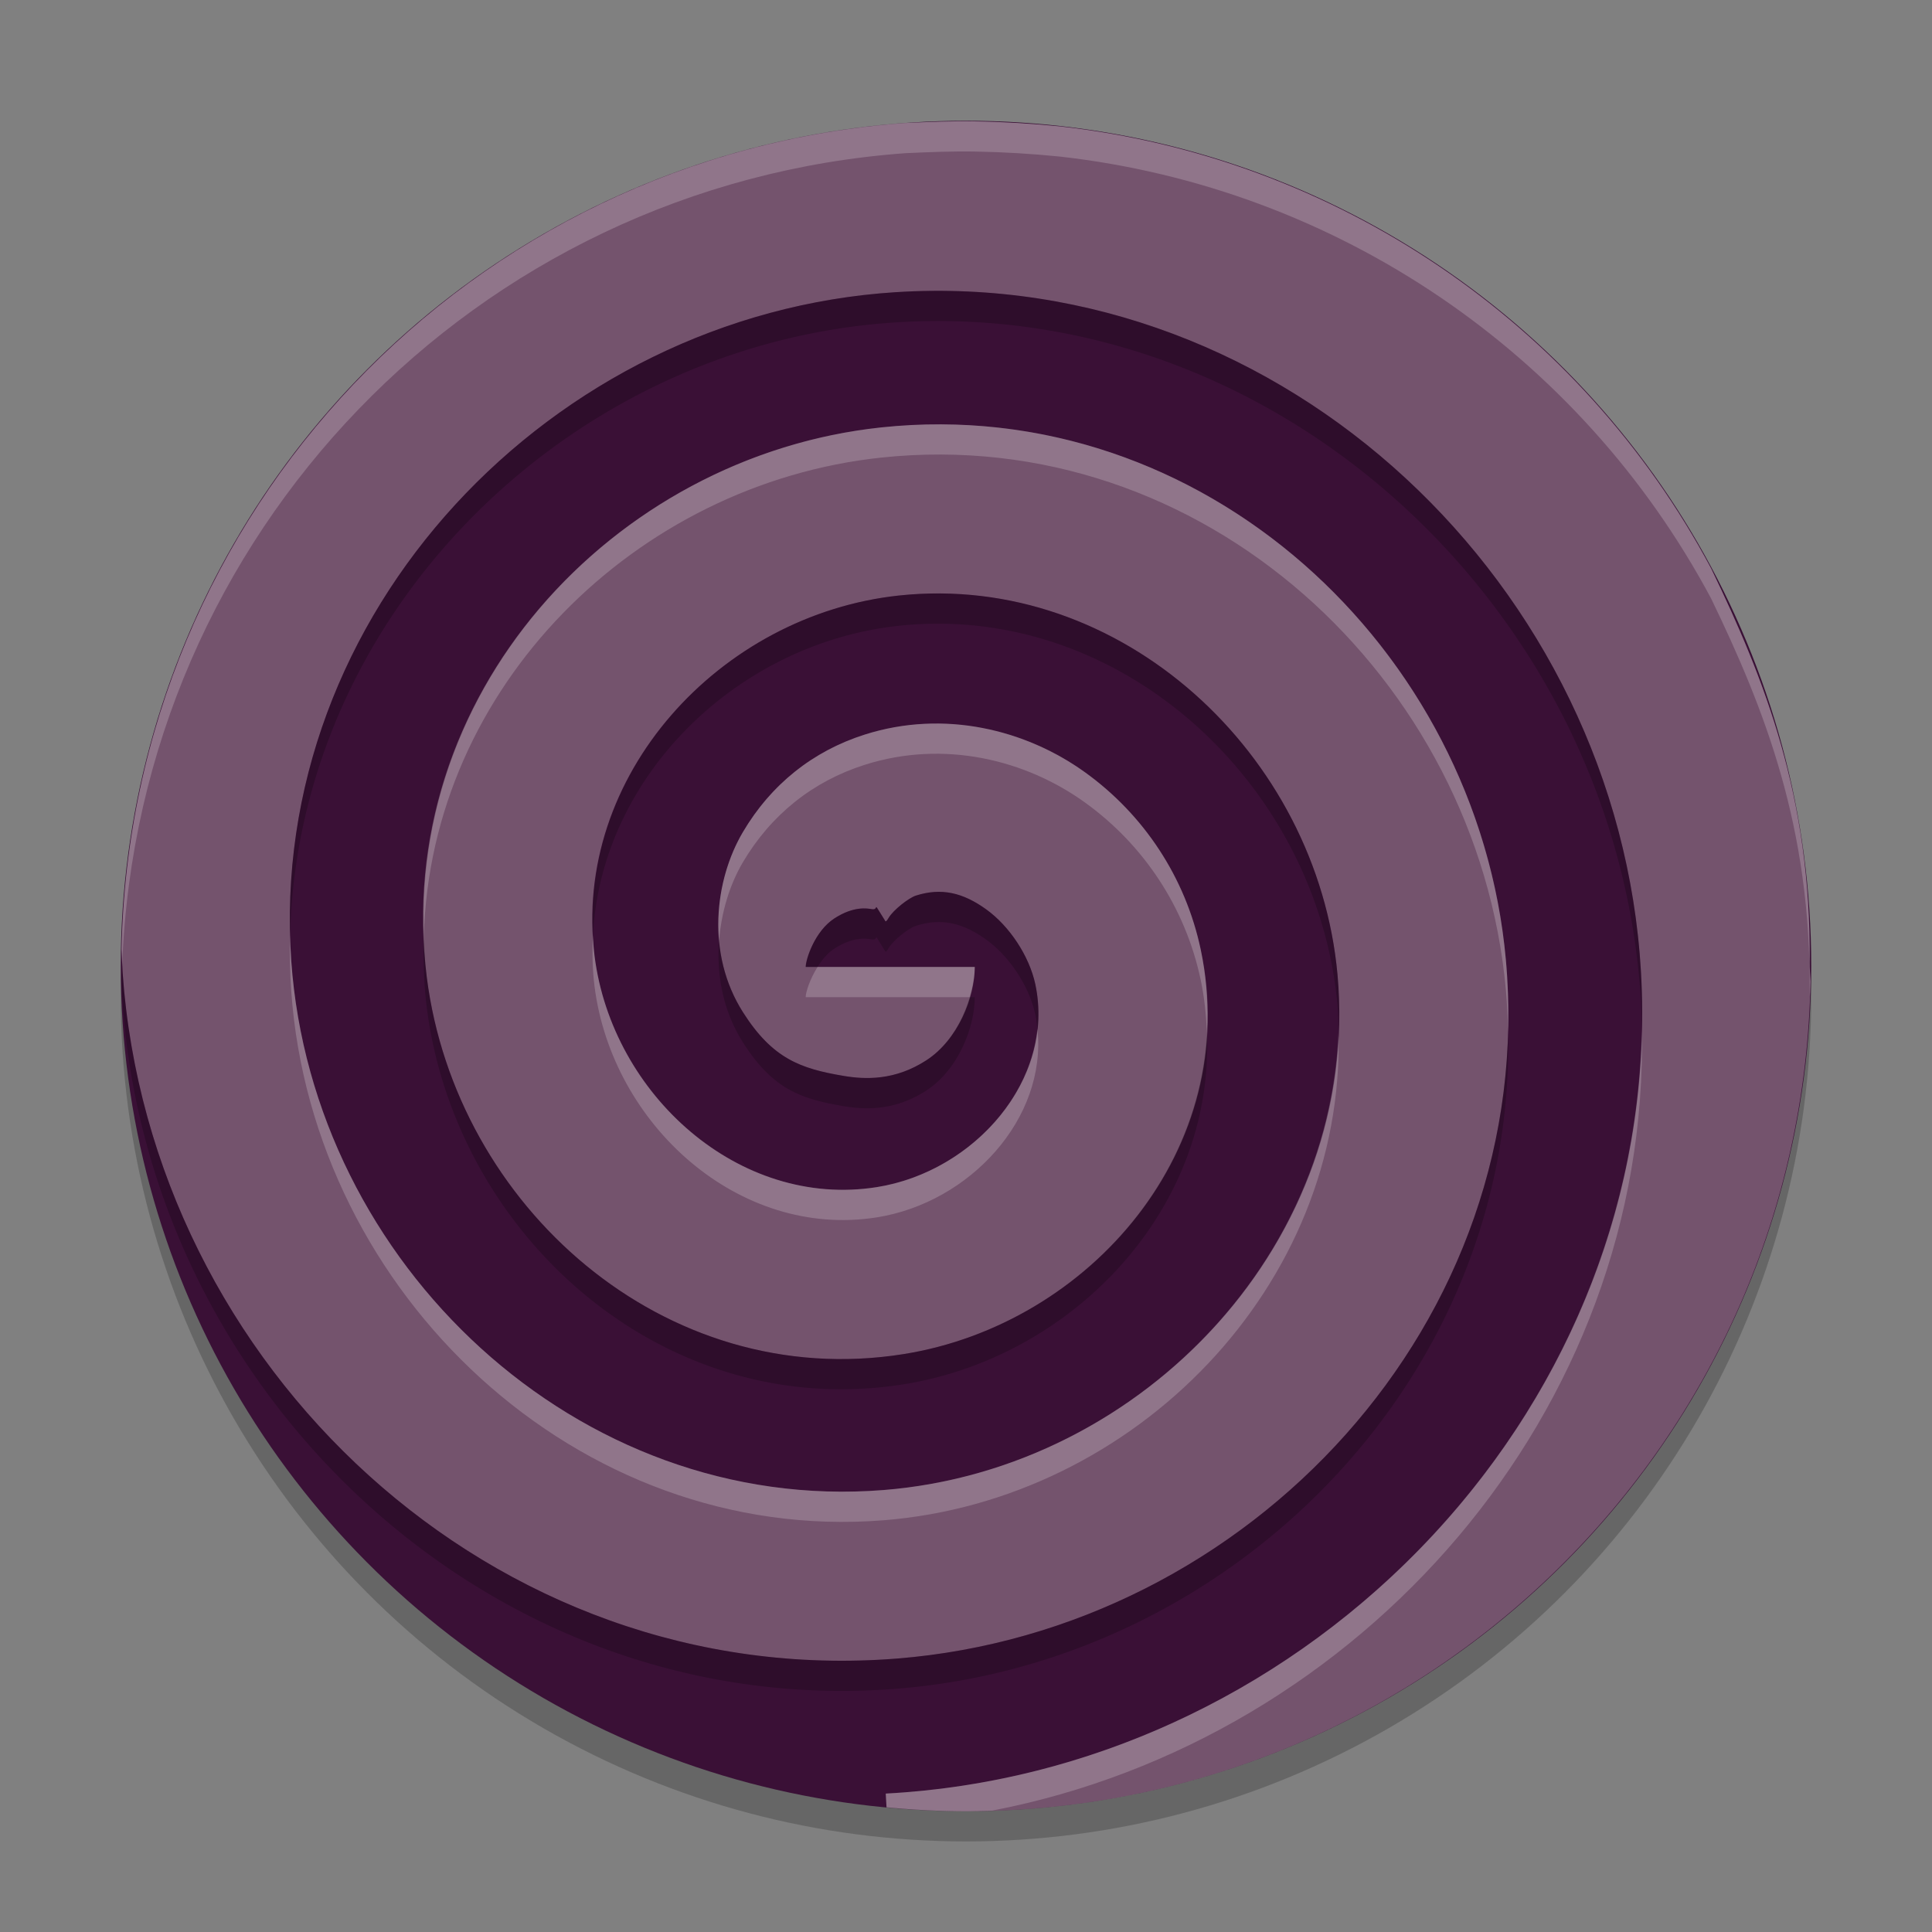 <svg xmlns="http://www.w3.org/2000/svg" width="64" height="64" version="1.1">
 <rect width="100%" height="100%" fill="#808080" stroke="none"/>
 <circle style="opacity:0.2" cx="32" cy="33" r="28"/>
 <circle style="fill:#3a1036" cx="32" cy="32" r="28"/>
 <path style="opacity:0.3;fill:#fcf2ef;fill-rule:evenodd" d="m 32.293,4.019 c -0.755,-0.013 -1.524,0.02 -2.294,0.055 C 15.574,5.119 4.319,16.977 4.027,31.437 c 0.01,0.264 0.017,0.528 0.036,0.793 0.923,13.05 12.281,23.775 25.648,22.712 11.675,-0.929 21.263,-11.157 20.171,-23.163 C 48.946,21.48 39.842,13.029 29.195,14.158 c -8.92,0.946 -16.239,8.935 -15.055,18.227 0.96,7.539 7.847,13.736 15.791,12.471 6.155,-0.98 11.246,-6.8 9.844,-13.407 -0.506,-2.386 -1.882,-4.463 -3.834,-5.868 -1.951,-1.405 -4.656,-2.088 -7.298,-1.247 -1.719,0.547 -3.104,1.654 -4.036,3.235 -0.931,1.581 -1.231,4.021 0.008,5.966 0.979,1.538 1.907,1.865 3.333,2.105 0.713,0.12 1.698,0.16 2.743,-0.52 1.045,-0.68 1.6,-2.082 1.6,-3.09 h -5.6 c 0,-0.251 0.299,-1.184 0.946,-1.605 0.647,-0.421 1.098,-0.333 1.241,-0.309 0.285,0.048 -0.031,-0.362 0.454,0.402 0.017,0.002 0.036,0.004 0.101,-0.107 0.161,-0.273 0.678,-0.671 0.908,-0.744 0.843,-0.268 1.557,-0.1 2.33,0.457 0.773,0.557 1.428,1.549 1.627,2.486 0.668,3.148 -2.016,6.199 -5.247,6.713 -4.567,0.727 -8.77,-3.062 -9.354,-7.648 -0.76,-5.966 4.145,-11.318 10.09,-11.949 7.355,-0.78 13.855,5.254 14.52,12.559 0.795,8.739 -6.368,16.384 -15.036,17.073 C 19.149,50.166 10.359,41.868 9.649,31.836 8.836,20.339 18.27,10.405 29.668,9.679 42.541,8.86 53.62,19.431 54.359,32.194 55.184,46.442 43.472,58.665 29.342,59.415 l 0.025,0.454 C 30.242,59.954 31.121,59.998 32,60 47.259,59.989 59.7,47.762 59.975,32.506 59.965,32.294 59.946,32.085 59.948,31.871 60,26.4 58.456,22.5 56.683,18.829 52.341,10.691 44.269,5.215 35.104,4.186 34.18,4.094 33.243,4.035 32.293,4.019 Z M 29.331,30.521 c -0.025,-0.002 -0.024,-0.038 0.005,0.008 -0.004,-0.007 -0.001,-0.002 -0.005,-0.008 z"/>
 <path style="opacity:0.2;fill-rule:evenodd" d="M 30.869 9.635 C 30.471 9.638 30.07 9.654 29.668 9.68 C 18.558 10.387 9.316 19.846 9.611 30.973 C 9.876 20.285 18.892 11.366 29.668 10.68 C 42.541 9.86 53.621 20.43 54.359 33.193 C 54.377 33.493 54.38 33.79 54.387 34.088 C 54.399 33.461 54.396 32.83 54.359 32.193 C 53.644 19.829 43.223 9.522 30.869 9.635 z M 31.152 19.66 C 30.701 19.657 30.245 19.68 29.785 19.729 C 24.082 20.334 19.35 25.286 19.645 30.955 C 19.917 25.714 24.421 21.298 29.785 20.729 C 37.141 19.948 43.64 25.982 44.305 33.287 C 44.334 33.604 44.33 33.917 44.338 34.23 C 44.365 33.59 44.364 32.943 44.305 32.287 C 43.682 25.438 37.93 19.707 31.152 19.66 z M 30.951 29.551 C 30.754 29.564 30.551 29.603 30.34 29.67 C 30.11 29.743 29.592 30.141 29.432 30.414 C 29.367 30.524 29.349 30.523 29.332 30.521 C 28.847 29.758 29.162 30.167 28.877 30.119 C 28.733 30.095 28.284 30.007 27.637 30.428 C 26.989 30.849 26.689 31.782 26.689 32.033 L 27.082 32.033 C 27.227 31.803 27.402 31.58 27.637 31.428 C 28.284 31.007 28.733 31.095 28.877 31.119 C 29.162 31.167 28.847 30.758 29.332 31.521 C 29.349 31.523 29.367 31.524 29.432 31.414 C 29.592 31.141 30.11 30.743 30.34 30.67 C 31.183 30.402 31.897 30.57 32.67 31.127 C 33.443 31.684 34.098 32.676 34.297 33.613 C 34.33 33.771 34.348 33.927 34.365 34.084 C 34.416 33.602 34.402 33.11 34.297 32.613 C 34.098 31.676 33.443 30.684 32.67 30.127 C 32.09 29.71 31.544 29.511 30.951 29.551 z M 14.041 31.01 C 14.02 31.791 14.036 32.58 14.139 33.385 C 15.099 40.924 21.986 47.122 29.93 45.857 C 35.535 44.965 40.24 40.056 39.98 34.197 C 39.698 39.606 35.213 44.017 29.93 44.857 C 21.986 46.122 15.099 39.924 14.139 32.385 C 14.08 31.922 14.059 31.466 14.041 31.01 z M 23.82 31.17 C 23.735 32.295 23.947 33.487 24.615 34.537 C 25.594 36.075 26.521 36.403 27.947 36.643 C 28.66 36.763 29.645 36.803 30.689 36.123 C 31.734 35.443 32.289 34.041 32.289 33.033 L 32.121 33.033 C 31.89 33.829 31.416 34.651 30.689 35.123 C 29.645 35.803 28.66 35.763 27.947 35.643 C 26.521 35.403 25.594 35.075 24.615 33.537 C 24.143 32.795 23.896 31.981 23.82 31.17 z M 4.049 31.934 C 4.042 32.102 4.031 32.269 4.027 32.438 C 4.038 32.701 4.044 32.965 4.062 33.23 C 4.986 46.281 16.344 57.005 29.711 55.941 C 40.931 55.049 50.219 45.566 49.957 34.172 C 49.673 45.117 40.601 54.075 29.711 54.941 C 16.344 56.005 4.986 45.281 4.062 32.23 C 4.055 32.131 4.053 32.033 4.049 31.934 z M 59.93 33.41 C 59.893 34.138 59.833 34.86 59.742 35.572 A 28 28 0 0 0 59.93 33.41 z M 59.572 36.693 C 59.485 37.213 59.385 37.729 59.27 38.238 A 28 28 0 0 0 59.572 36.693 z M 58.895 39.707 C 58.787 40.085 58.67 40.459 58.547 40.83 A 28 28 0 0 0 58.895 39.707 z M 58.002 42.324 C 57.868 42.662 57.731 42.999 57.584 43.33 A 28 28 0 0 0 58.002 42.324 z M 56.865 44.816 C 56.644 45.245 56.412 45.667 56.17 46.082 A 28 28 0 0 0 56.865 44.816 z M 55.525 47.133 C 55.225 47.599 54.911 48.055 54.584 48.502 A 28 28 0 0 0 55.525 47.133 z M 53.959 49.324 C 53.608 49.769 53.244 50.205 52.867 50.627 A 28 28 0 0 0 53.959 49.324 z M 52.072 51.48 C 51.715 51.849 51.349 52.208 50.973 52.557 A 28 28 0 0 0 52.072 51.48 z M 49.791 53.594 C 49.513 53.823 49.23 54.045 48.943 54.264 A 28 28 0 0 0 49.791 53.594 z M 47.549 55.26 C 47.294 55.431 47.037 55.601 46.775 55.764 A 28 28 0 0 0 47.549 55.26 z M 45.111 56.717 C 44.893 56.833 44.675 56.954 44.453 57.064 A 28 28 0 0 0 45.111 56.717 z M 42.514 57.934 C 42.307 58.018 42.101 58.103 41.893 58.182 A 28 28 0 0 0 42.514 57.934 z M 39.783 58.883 C 39.577 58.943 39.37 59 39.162 59.055 A 28 28 0 0 0 39.783 58.883 z M 36.924 59.555 C 36.75 59.586 36.573 59.609 36.398 59.637 A 28 28 0 0 0 36.924 59.555 z M 34.203 59.902 C 33.889 59.927 33.571 59.941 33.254 59.955 A 28 28 0 0 0 34.203 59.902 z"/>
 <path style="opacity:0.2;fill:#ffffff;fill-rule:evenodd" d="M 32.293 4.02 C 31.538 4.007 30.768 4.039 29.998 4.074 C 15.574 5.119 4.319 16.978 4.027 31.438 C 4.034 31.603 4.041 31.768 4.049 31.934 C 4.589 17.704 15.742 6.107 29.998 5.074 C 30.768 5.039 31.538 5.007 32.293 5.02 C 33.244 5.036 34.18 5.093 35.104 5.186 C 44.269 6.214 52.341 11.691 56.684 19.828 C 58.457 23.5 59.999 27.4 59.947 32.871 C 59.947 32.917 59.952 32.962 59.953 33.008 C 59.959 32.84 59.972 32.674 59.975 32.506 C 59.965 32.294 59.945 32.084 59.947 31.871 C 59.999 26.4 58.457 22.5 56.684 18.828 C 52.341 10.691 44.269 5.214 35.104 4.186 C 34.18 4.093 33.244 4.036 32.293 4.02 z M 31.172 14.057 C 30.52 14.054 29.861 14.088 29.195 14.158 C 20.72 15.057 13.706 22.317 14.041 31.01 C 14.258 22.768 21.048 16.023 29.195 15.158 C 39.842 14.029 48.946 22.481 49.883 32.779 C 49.925 33.247 49.946 33.71 49.957 34.172 C 49.977 33.384 49.956 32.586 49.883 31.779 C 49.005 22.125 40.948 14.092 31.172 14.057 z M 30.623 23.979 C 29.967 24.011 29.303 24.126 28.643 24.336 C 26.924 24.883 25.537 25.989 24.605 27.57 C 24.029 28.548 23.698 29.855 23.82 31.17 C 23.893 30.21 24.177 29.298 24.605 28.57 C 25.537 26.989 26.924 25.883 28.643 25.336 C 31.285 24.495 33.988 25.177 35.939 26.582 C 37.891 27.987 39.267 30.065 39.773 32.451 C 39.899 33.042 39.955 33.622 39.98 34.197 C 40.027 33.304 39.972 32.388 39.773 31.451 C 39.267 29.065 37.891 26.987 35.939 25.582 C 34.476 24.528 32.59 23.882 30.623 23.979 z M 19.645 30.955 C 19.615 31.522 19.621 32.096 19.695 32.678 C 20.279 37.264 24.482 41.053 29.049 40.326 C 32.118 39.838 34.688 37.059 34.365 34.084 C 34.096 36.658 31.77 38.893 29.049 39.326 C 24.482 40.053 20.279 36.264 19.695 31.678 C 19.664 31.435 19.657 31.195 19.645 30.955 z M 9.611 30.973 C 9.596 31.589 9.604 32.209 9.648 32.836 C 10.358 42.868 19.148 51.167 29.268 50.361 C 37.621 49.697 44.555 42.569 44.338 34.23 C 44.002 42.132 37.285 48.723 29.268 49.361 C 19.148 50.167 10.358 41.868 9.648 31.836 C 9.628 31.547 9.619 31.26 9.611 30.973 z M 27.082 32.033 C 26.826 32.438 26.689 32.873 26.689 33.033 L 32.121 33.033 C 32.222 32.684 32.289 32.34 32.289 32.033 L 27.082 32.033 z M 54.387 34.088 C 54.124 47.509 42.84 58.698 29.342 59.414 L 29.367 59.869 C 30.242 59.954 31.121 59.998 32 60 C 32.293 60 32.584 59.986 32.875 59.977 C 45.078 57.628 54.657 46.749 54.387 34.088 z"/>
</svg>
